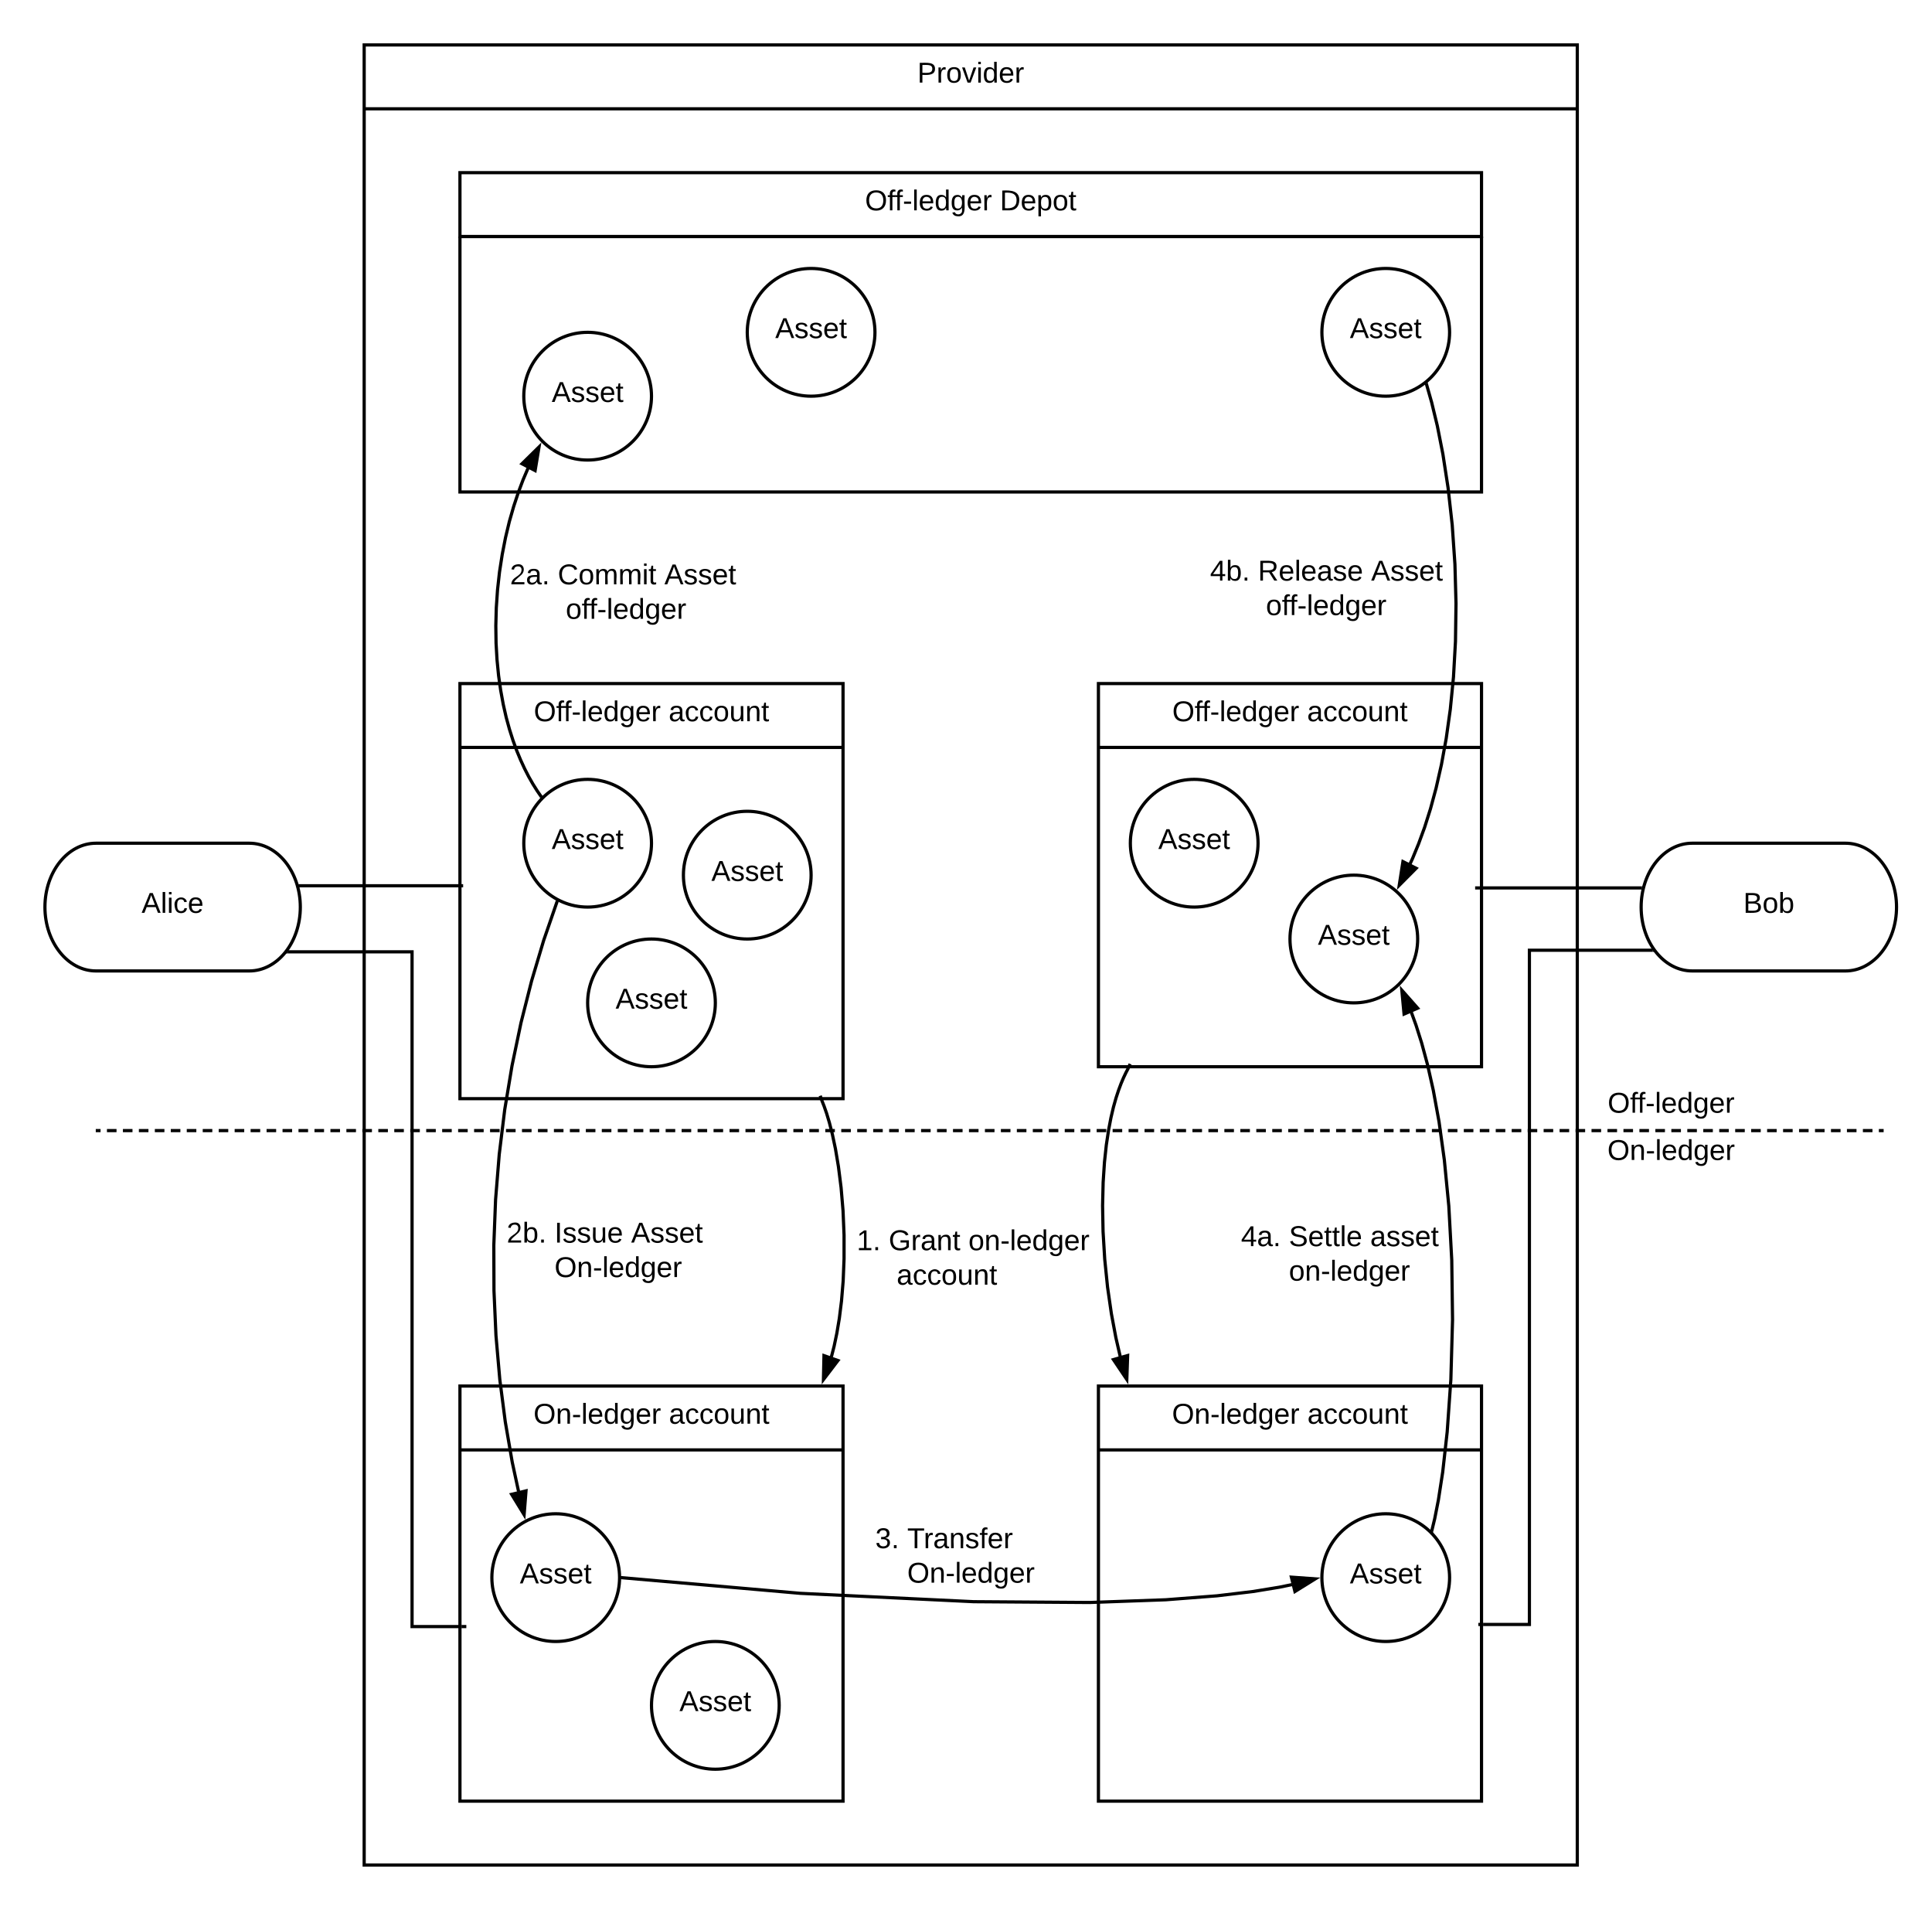 <svg xmlns="http://www.w3.org/2000/svg" xmlns:xlink="http://www.w3.org/1999/xlink" xmlns:lucid="lucid" width="1210.37" height="1196.3"><g transform="translate(0 0)" lucid:page-tab-id="0_0"><path d="M228.15 68.15v-40h760v40" fill="#fff"/><path d="M228.15 68.15v-40h760v40zM228.15 68.15v1100h760v-1100M228.15 68.15h760" stroke="#000" stroke-width="2" fill="none"/><use xlink:href="#a" transform="matrix(1,0,0,1,228.148,28.148) translate(346.575 23.6)"/><path d="M288.15 468.15v-40h240v40" fill="#fff"/><path d="M288.15 468.15v-40h240v40zM288.15 468.15v220h240v-220M288.15 468.15h240" stroke="#000" stroke-width="2" fill="none"/><use xlink:href="#b" transform="matrix(1,0,0,1,288.148,428.148) translate(46.25 23.6)"/><use xlink:href="#c" transform="matrix(1,0,0,1,288.148,428.148) translate(130.75 23.6)"/><path d="M688.15 468.15v-40h240v40" fill="#fff"/><path d="M688.15 468.15v-40h240v40zM688.15 468.15v200h240v-200M688.15 468.15h240" stroke="#000" stroke-width="2" fill="none"/><use xlink:href="#b" transform="matrix(1,0,0,1,688.148,428.148) translate(46.25 23.6)"/><use xlink:href="#c" transform="matrix(1,0,0,1,688.148,428.148) translate(130.75 23.6)"/><path d="M408.15 528.15c0 22.1-17.9 40-40 40s-40-17.9-40-40 17.9-40 40-40 40 17.9 40 40z" stroke="#000" stroke-width="2" fill="#fff"/><use xlink:href="#d" transform="matrix(1,0,0,1,333.148,493.148) translate(12.5 38.6)"/><path d="M448.15 628.15c0 22.1-17.9 40-40 40s-40-17.9-40-40 17.9-40 40-40 40 17.9 40 40z" stroke="#000" stroke-width="2" fill="#fff"/><use xlink:href="#d" transform="matrix(1,0,0,1,373.148,593.148) translate(12.5 38.6)"/><path d="M508.15 548.15c0 22.1-17.9 40-40 40s-40-17.9-40-40 17.9-40 40-40 40 17.9 40 40z" stroke="#000" stroke-width="2" fill="#fff"/><use xlink:href="#d" transform="matrix(1,0,0,1,433.148,513.148) translate(12.5 38.6)"/><path d="M288.15 908.15v-40h240v40" fill="#fff"/><path d="M288.15 908.15v-40h240v40zM288.15 908.15v220h240v-220M288.15 908.15h240" stroke="#000" stroke-width="2" fill="none"/><use xlink:href="#e" transform="matrix(1,0,0,1,288.148,868.148) translate(46.075 23.6)"/><use xlink:href="#c" transform="matrix(1,0,0,1,288.148,868.148) translate(130.925 23.6)"/><path d="M688.15 908.15v-40h240v40" fill="#fff"/><path d="M688.15 908.15v-40h240v40zM688.15 908.15v220h240v-220M688.15 908.15h240" stroke="#000" stroke-width="2" fill="none"/><use xlink:href="#e" transform="matrix(1,0,0,1,688.148,868.148) translate(46.075 23.6)"/><use xlink:href="#c" transform="matrix(1,0,0,1,688.148,868.148) translate(130.925 23.6)"/><path d="M388.15 988.15c0 22.1-17.9 40-40 40s-40-17.9-40-40 17.9-40 40-40 40 17.9 40 40z" stroke="#000" stroke-width="2" fill="#fff"/><use xlink:href="#d" transform="matrix(1,0,0,1,313.148,953.148) translate(12.5 38.6)"/><path d="M514.82 689.15l1.43 3.62 1.6 4.56 1.73 5.77 1.87 7.3 1.94 9.13 1.87 11.15 1.66 13.1 1.23 14.55.64 15.2v14.9l-.56 13.9-1.03 12.45-1.36 10.92-1.58 9.42-1.7 8.1-1.73 6.73M514.82 689.15l-.97-2.84" stroke="#000" stroke-width="2" fill="none"/><path d="M515.88 864.1l.33-15 8.76 3.06z" stroke="#000" stroke-width="2"/><use xlink:href="#f" transform="matrix(1,0,0,1,536.745,768.654) translate(0 14.4)"/><use xlink:href="#g" transform="matrix(1,0,0,1,536.745,768.654) translate(20 14.4)"/><use xlink:href="#h" transform="matrix(1,0,0,1,536.745,768.654) translate(69.95 14.4)"/><use xlink:href="#i" transform="matrix(1,0,0,1,536.745,768.654) translate(0 36)"/><use xlink:href="#c" transform="matrix(1,0,0,1,536.745,768.654) translate(25 36)"/><path d="M706.8 669.15l-1.44 2.76-1.5 3.16-1.53 3.62-1.56 4.18-1.6 4.85-1.6 5.68-1.57 6.65-1.5 7.83-1.4 9.23-1.17 10.86-.83 12.67-.35 14.53.3 16.2 1.04 17.3 1.77 17.5 2.4 16.64 2.8 14.95 2.73 11.87M706.8 669.15l1.22-2.75" stroke="#000" stroke-width="2" fill="none"/><path d="M705.93 864.04l-8.38-12.45 8.9-2.55z" stroke="#000" stroke-width="2"/><path d="M349.1 564.43l-8.5 24.6-7.57 25.4-6.63 26.17-5.62 26.88-4.57 27.5-3.44 28.04-2.3 28.4-1.1 28.54.1 28.48 1.25 28.12 2.4 27.47 3.43 26.5 4.35 25.26 3.97 18.38" stroke="#000" stroke-width="2" fill="none"/><path d="M349 563.27l1.33.63-.3.85-1.88-.65.38-1.12zM328.34 948.76l-7.83-12.8 9.02-2.15z"/><path d="M329.1 951.9l-10.16-16.58 11.7-2.8zm-7.02-15.28l5.5 9 .84-10.52z"/><use xlink:href="#j" transform="matrix(1,0,0,1,317.379,763.89) translate(0 14.4)"/><use xlink:href="#k" transform="matrix(1,0,0,1,317.379,763.89) translate(30 14.4)"/><use xlink:href="#l" transform="matrix(1,0,0,1,317.379,763.89) translate(78 14.4)"/><use xlink:href="#m" transform="matrix(1,0,0,1,317.379,763.89) translate(0 36)"/><use xlink:href="#n" transform="matrix(1,0,0,1,317.379,763.89) translate(30 36)"/><path d="M908.15 988.15c0 22.1-17.9 40-40 40s-40-17.9-40-40 17.9-40 40-40 40 17.9 40 40z" stroke="#000" stroke-width="2" fill="#fff"/><use xlink:href="#d" transform="matrix(1,0,0,1,833.148,953.148) translate(12.5 38.6)"/><path d="M389.15 988.15l112.23 9.83 108.6 5.24 72.7.5 47.6-1.7 32.16-2.48 22.62-2.7 16.46-2.7 7.93-1.63" stroke="#000" stroke-width="2" fill="none"/><path d="M389.24 987.15l-.18 2-.97-.1.05-.9-.04-1.1zM824 988.92l-12.74 7.92-2.22-9z"/><path d="M827.15 988.15l-16.53 10.26-2.88-11.66zm-15.24 7.1l8.96-5.55-10.5-.77z"/><use xlink:href="#o" transform="matrix(1,0,0,1,548.357,955.306) translate(0 14.4)"/><use xlink:href="#p" transform="matrix(1,0,0,1,548.357,955.306) translate(20 14.4)"/><use xlink:href="#q" transform="matrix(1,0,0,1,548.357,955.306) translate(0 36)"/><use xlink:href="#n" transform="matrix(1,0,0,1,548.357,955.306) translate(20 36)"/><path d="M288.15 148.15v-40h640v40" fill="#fff"/><path d="M288.15 148.15v-40h640v40z" stroke="#000" stroke-width="2" fill="none"/><path d="M288.15 148.15v160h640v-160M288.15 148.15h640" stroke="#000" stroke-width="2" fill="none"/><use xlink:href="#b" transform="matrix(1,0,0,1,288.148,108.148) translate(253.775 23.6)"/><use xlink:href="#r" transform="matrix(1,0,0,1,288.148,108.148) translate(338.275 23.6)"/><path d="M408.15 248.15c0 22.1-17.9 40-40 40s-40-17.9-40-40 17.9-40 40-40 40 17.9 40 40z" stroke="#000" stroke-width="2" fill="#fff"/><use xlink:href="#d" transform="matrix(1,0,0,1,333.148,213.148) translate(12.5 38.6)"/><path d="M548.15 208.15c0 22.1-17.9 40-40 40s-40-17.9-40-40 17.9-40 40-40 40 17.9 40 40z" stroke="#000" stroke-width="2" fill="#fff"/><use xlink:href="#d" transform="matrix(1,0,0,1,473.148,173.148) translate(12.5 38.6)"/><path d="M908.15 208.15c0 22.1-17.9 40-40 40s-40-17.9-40-40 17.9-40 40-40 40 17.9 40 40z" stroke="#000" stroke-width="2" fill="#fff"/><use xlink:href="#d" transform="matrix(1,0,0,1,833.148,173.148) translate(12.5 38.6)"/><path d="M339.2 499.2l-2.7-3.92-2.67-4.25-2.62-4.6-2.56-5-2.5-5.42-2.44-5.88-2.33-6.4-2.2-6.92-2.06-7.5-1.84-8.12-1.6-8.73-1.33-9.34-.98-9.92-.6-10.44-.15-10.86.3-11.16.77-11.28 1.25-11.23 1.7-10.98 2.07-10.6 2.4-10.03 2.7-9.4 2.88-8.7 3-7.98 3.1-7.26" stroke="#000" stroke-width="2" fill="none"/><path d="M340.47 499.38l-1.48 1.4-.66-1.04 1.7-1.06zM335.24 294.75l-8.23-4.27 10.7-10.52z"/><path d="M336 296.27l-10.67-5.54 13.86-13.65zm-7.3-6.04l5.78 3 1.73-10.4z"/><use xlink:href="#s" transform="matrix(1,0,0,1,319.436,351.588) translate(0 14.4)"/><use xlink:href="#t" transform="matrix(1,0,0,1,319.436,351.588) translate(30 14.4)"/><use xlink:href="#u" transform="matrix(1,0,0,1,319.436,351.588) translate(96.8 14.4)"/><use xlink:href="#v" transform="matrix(1,0,0,1,319.436,351.588) translate(0 36)"/><use xlink:href="#w" transform="matrix(1,0,0,1,319.436,351.588) translate(35 36)"/><path d="M788.15 528.15c0 22.1-17.9 40-40 40s-40-17.9-40-40 17.9-40 40-40 40 17.9 40 40z" stroke="#000" stroke-width="2" fill="#fff"/><use xlink:href="#d" transform="matrix(1,0,0,1,713.148,493.148) translate(12.5 38.6)"/><path d="M888.15 588.15c0 22.1-17.9 40-40 40s-40-17.9-40-40 17.9-40 40-40 40 17.9 40 40z" stroke="#000" stroke-width="2" fill="#fff"/><use xlink:href="#d" transform="matrix(1,0,0,1,813.148,553.148) translate(12.5 38.6)"/><path d="M488.15 1068.15c0 22.1-17.9 40-40 40s-40-17.9-40-40 17.9-40 40-40 40 17.9 40 40z" stroke="#000" stroke-width="2" fill="#fff"/><use xlink:href="#d" transform="matrix(1,0,0,1,413.148,1033.148) translate(12.5 38.6)"/><path d="M896.94 959.04l1.9-7.87 2.3-11.72 2.7-17.48 2.8-25.1 2.3-32.8L910 826.6l-.5-37.4-1.84-33.78-2.8-28.84-3.32-23.95-3.6-19.7-3.65-16.2-3.63-13.4-3.53-11.16-2.97-8.2" stroke="#000" stroke-width="2" fill="none"/><path d="M897.92 959.26l-.4 1.84-1.67-1.76.12-.52zM888.14 631.47l-8.5 3.67-1.4-14.93z"/><path d="M889.8 631.84l-11.04 4.77-1.82-19.36zm-9.3 1.84l5.98-2.58-6.97-7.92z"/><use xlink:href="#x" transform="matrix(1,0,0,1,777.468,766.112) translate(0 14.4)"/><use xlink:href="#y" transform="matrix(1,0,0,1,777.468,766.112) translate(30 14.4)"/><use xlink:href="#z" transform="matrix(1,0,0,1,777.468,766.112) translate(80.95 14.4)"/><use xlink:href="#m" transform="matrix(1,0,0,1,777.468,766.112) translate(0 36)"/><use xlink:href="#A" transform="matrix(1,0,0,1,777.468,766.112) translate(30 36)"/><path d="M893.56 240.26L896.9 252l3.55 14.68 3.52 17.88 3.22 20.93 2.6 23.28 1.7 24.6.68 24.66-.34 23.77-1.24 22.2-2 20.3-2.57 18.3-3 16.38-3.32 14.6-3.53 13.03-3.68 11.62-3.8 10.37-3.82 9.28-1.5 3.23" stroke="#000" stroke-width="2" fill="none"/><path d="M894.53 240l-1.93.53-.2-.67 1.37-1 .35-.33zM887.2 543.85l-10.6 10.63 2.33-14.82z"/><path d="M888.87 543.58l-13.72 13.8 3-19.23zm-10.8 8l7.45-7.46-5.82-2.95z"/><g><use xlink:href="#B" transform="matrix(1,0,0,1,758.077,349.259) translate(0 14.4)"/><use xlink:href="#C" transform="matrix(1,0,0,1,758.077,349.259) translate(30 14.4)"/><use xlink:href="#l" transform="matrix(1,0,0,1,758.077,349.259) translate(100.9 14.4)"/><use xlink:href="#v" transform="matrix(1,0,0,1,758.077,349.259) translate(0 36)"/><use xlink:href="#w" transform="matrix(1,0,0,1,758.077,349.259) translate(35 36)"/></g><path d="M60 708.15h1120" fill="none"/><path d="M60 708.15h3m4 0h6m4 0h6m4 0h6m4 0h6m4 0h6m4 0h6m4 0h6m4 0h6m4 0h6m4 0h6m4 0h6m4 0h6m4 0h6m4 0h6m4 0h6m4 0h6m4 0h6m4 0h6m4 0h6m4 0h6m4 0h6m4 0h6m4 0h6m4 0h6m4 0h6m4 0h6m4 0h6m4 0h6m4 0h6m4 0h6m4 0h6m4 0h6m4 0h6m4 0h6m4 0h6m4 0h6m4 0h6m4 0h6m4 0h6m4 0h6m4 0h6m4 0h6m4 0h6m4 0h6m4 0h6m4 0h6m4 0h6m4 0h6m4 0h6m4 0h6m4 0h6m4 0h6m4 0h6m4 0h6m4 0h6m4 0h6m4 0h6m4 0h6m4 0h6m4 0h6m4 0h6m4 0h6m4 0h6m4 0h6m4 0h6m4 0h6m4 0h6m4 0h6m4 0h6m4 0h6m4 0h6m4 0h6m4 0h6m4 0h6m4 0h6m4 0h6m4 0h6m4 0h6m4 0h6m4 0h6m4 0h6m4 0h6m4 0h6m4 0h6m4 0h6m4 0h6m4 0h6m4 0h6m4 0h6m4 0h6m4 0h6m4 0h6m4 0h6m4 0h6m4 0h6m4 0h6m4 0h6m4 0h6m4 0h6m4 0h6m4 0h6m4 0h6m4 0h6m4 0h6m4 0h6m4 0h6m4 0h6m4 0h6m4 0h6m4 0h6m4 0h6m4 0h3" stroke="#000" stroke-width="2" fill="none"/><g><use xlink:href="#D" transform="matrix(1,0,0,1,1007.176,682.548) translate(0 14.4)"/></g><g><use xlink:href="#E" transform="matrix(1,0,0,1,1007.001,712.148) translate(0 14.4)"/></g><path d="M156.15 528.15c17.67 0 32 17.9 32 40s-14.33 40-32 40h-96c-17.67 0-32-17.9-32-40s14.33-40 32-40z" stroke="#000" stroke-width="2" fill="#fff"/><g><use xlink:href="#F" transform="matrix(1,0,0,1,33.148,533.148) translate(55.55 38.6)"/></g><path d="M187.27 554.8h99.88" stroke="#000" stroke-width="2" fill="none"/><path d="M187.27 555.8h-.77l-.52-2h1.3z"/><path d="M287.15 554.8h3M180.2 596.18h77.95v422.63h31" stroke="#000" stroke-width="2" fill="none"/><path d="M180.2 597.18h-2.13l1.64-2h.5z"/><path d="M289.15 1018.8h3" stroke="#000" stroke-width="2" fill="none"/><path d="M1156.15 528.15c17.67 0 32 17.9 32 40s-14.33 40-32 40h-96c-17.67 0-32-17.9-32-40s14.33-40 32-40z" stroke="#000" stroke-width="2" fill="#fff"/><g><use xlink:href="#G" transform="matrix(1,0,0,1,1033.148,533.148) translate(59 38.6)"/></g><path d="M1028.6 556.15H927.16" stroke="#000" stroke-width="2" fill="none"/><path d="M1029.66 555.97l-.22 1.18h-.83v-2h1.32z"/><path d="M927.15 556.15h-3M1035.4 595.18h-77.25v422.3h-29" stroke="#000" stroke-width="2" fill="none"/><path d="M1037.4 596.18h-2v-2h.52z"/><path d="M929.15 1017.48h-3" stroke="#000" stroke-width="2" fill="none"/><defs><path d="M30-248c87 1 191-15 191 75 0 78-77 80-158 76V0H30v-248zm33 125c57 0 124 11 124-50 0-59-68-47-124-48v98" id="H"/><path d="M114-163C36-179 61-72 57 0H25l-1-190h30c1 12-1 29 2 39 6-27 23-49 58-41v29" id="I"/><path d="M100-194c62-1 85 37 85 99 1 63-27 99-86 99S16-35 15-95c0-66 28-99 85-99zM99-20c44 1 53-31 53-75 0-43-8-75-51-75s-53 32-53 75 10 74 51 75" id="J"/><path d="M108 0H70L1-190h34L89-25l56-165h34" id="K"/><path d="M24-231v-30h32v30H24zM24 0v-190h32V0H24" id="L"/><path d="M85-194c31 0 48 13 60 33l-1-100h32l1 261h-30c-2-10 0-23-3-31C134-8 116 4 85 4 32 4 16-35 15-94c0-66 23-100 70-100zm9 24c-40 0-46 34-46 75 0 40 6 74 45 74 42 0 51-32 51-76 0-42-9-74-50-73" id="M"/><path d="M100-194c63 0 86 42 84 106H49c0 40 14 67 53 68 26 1 43-12 49-29l28 8c-11 28-37 45-77 45C44 4 14-33 15-96c1-61 26-98 85-98zm52 81c6-60-76-77-97-28-3 7-6 17-6 28h103" id="N"/><g id="a"><use transform="matrix(0.05,0,0,0.05,0,0)" xlink:href="#H"/><use transform="matrix(0.05,0,0,0.05,12,0)" xlink:href="#I"/><use transform="matrix(0.05,0,0,0.05,17.95,0)" xlink:href="#J"/><use transform="matrix(0.05,0,0,0.05,27.95,0)" xlink:href="#K"/><use transform="matrix(0.05,0,0,0.05,36.95,0)" xlink:href="#L"/><use transform="matrix(0.05,0,0,0.05,40.9,0)" xlink:href="#M"/><use transform="matrix(0.05,0,0,0.05,50.9,0)" xlink:href="#N"/><use transform="matrix(0.05,0,0,0.05,60.9,0)" xlink:href="#I"/></g><path d="M140-251c81 0 123 46 123 126C263-46 219 4 140 4 59 4 17-45 17-125s42-126 123-126zm0 227c63 0 89-41 89-101s-29-99-89-99c-61 0-89 39-89 99S79-25 140-24" id="O"/><path d="M101-234c-31-9-42 10-38 44h38v23H63V0H32v-167H5v-23h27c-7-52 17-82 69-68v24" id="P"/><path d="M16-82v-28h88v28H16" id="Q"/><path d="M24 0v-261h32V0H24" id="R"/><path d="M177-190C167-65 218 103 67 71c-23-6-38-20-44-43l32-5c15 47 100 32 89-28v-30C133-14 115 1 83 1 29 1 15-40 15-95c0-56 16-97 71-98 29-1 48 16 59 35 1-10 0-23 2-32h30zM94-22c36 0 50-32 50-73 0-42-14-75-50-75-39 0-46 34-46 75s6 73 46 73" id="S"/><g id="b"><use transform="matrix(0.05,0,0,0.05,0,0)" xlink:href="#O"/><use transform="matrix(0.05,0,0,0.05,14,0)" xlink:href="#P"/><use transform="matrix(0.05,0,0,0.05,18.65,0)" xlink:href="#P"/><use transform="matrix(0.05,0,0,0.05,23.65,0)" xlink:href="#Q"/><use transform="matrix(0.05,0,0,0.05,29.6,0)" xlink:href="#R"/><use transform="matrix(0.05,0,0,0.05,33.55,0)" xlink:href="#N"/><use transform="matrix(0.05,0,0,0.05,43.55,0)" xlink:href="#M"/><use transform="matrix(0.05,0,0,0.05,53.55,0)" xlink:href="#S"/><use transform="matrix(0.05,0,0,0.05,63.55,0)" xlink:href="#N"/><use transform="matrix(0.05,0,0,0.05,73.55,0)" xlink:href="#I"/></g><path d="M141-36C126-15 110 5 73 4 37 3 15-17 15-53c-1-64 63-63 125-63 3-35-9-54-41-54-24 1-41 7-42 31l-33-3c5-37 33-52 76-52 45 0 72 20 72 64v82c-1 20 7 32 28 27v20c-31 9-61-2-59-35zM48-53c0 20 12 33 32 33 41-3 63-29 60-74-43 2-92-5-92 41" id="T"/><path d="M96-169c-40 0-48 33-48 73s9 75 48 75c24 0 41-14 43-38l32 2c-6 37-31 61-74 61-59 0-76-41-82-99-10-93 101-131 147-64 4 7 5 14 7 22l-32 3c-4-21-16-35-41-35" id="U"/><path d="M84 4C-5 8 30-112 23-190h32v120c0 31 7 50 39 49 72-2 45-101 50-169h31l1 190h-30c-1-10 1-25-2-33-11 22-28 36-60 37" id="V"/><path d="M117-194c89-4 53 116 60 194h-32v-121c0-31-8-49-39-48C34-167 62-67 57 0H25l-1-190h30c1 10-1 24 2 32 11-22 29-35 61-36" id="W"/><path d="M59-47c-2 24 18 29 38 22v24C64 9 27 4 27-40v-127H5v-23h24l9-43h21v43h35v23H59v120" id="X"/><g id="c"><use transform="matrix(0.05,0,0,0.05,0,0)" xlink:href="#T"/><use transform="matrix(0.05,0,0,0.05,10,0)" xlink:href="#U"/><use transform="matrix(0.05,0,0,0.05,19,0)" xlink:href="#U"/><use transform="matrix(0.05,0,0,0.05,28,0)" xlink:href="#J"/><use transform="matrix(0.05,0,0,0.05,38,0)" xlink:href="#V"/><use transform="matrix(0.05,0,0,0.05,48,0)" xlink:href="#W"/><use transform="matrix(0.05,0,0,0.05,58,0)" xlink:href="#X"/></g><path d="M205 0l-28-72H64L36 0H1l101-248h38L239 0h-34zm-38-99l-47-123c-12 45-31 82-46 123h93" id="Y"/><path d="M135-143c-3-34-86-38-87 0 15 53 115 12 119 90S17 21 10-45l28-5c4 36 97 45 98 0-10-56-113-15-118-90-4-57 82-63 122-42 12 7 21 19 24 35" id="Z"/><g id="d"><use transform="matrix(0.05,0,0,0.05,0,0)" xlink:href="#Y"/><use transform="matrix(0.05,0,0,0.05,12,0)" xlink:href="#Z"/><use transform="matrix(0.05,0,0,0.05,21,0)" xlink:href="#Z"/><use transform="matrix(0.05,0,0,0.05,30,0)" xlink:href="#N"/><use transform="matrix(0.05,0,0,0.05,40,0)" xlink:href="#X"/></g><g id="e"><use transform="matrix(0.05,0,0,0.05,0,0)" xlink:href="#O"/><use transform="matrix(0.05,0,0,0.05,14,0)" xlink:href="#W"/><use transform="matrix(0.05,0,0,0.05,24,0)" xlink:href="#Q"/><use transform="matrix(0.05,0,0,0.05,29.95,0)" xlink:href="#R"/><use transform="matrix(0.05,0,0,0.05,33.9,0)" xlink:href="#N"/><use transform="matrix(0.05,0,0,0.05,43.9,0)" xlink:href="#M"/><use transform="matrix(0.05,0,0,0.05,53.9,0)" xlink:href="#S"/><use transform="matrix(0.05,0,0,0.05,63.9,0)" xlink:href="#N"/><use transform="matrix(0.05,0,0,0.05,73.9,0)" xlink:href="#I"/></g><path d="M27 0v-27h64v-190l-56 39v-29l58-41h29v221h61V0H27" id="aa"/><path d="M33 0v-38h34V0H33" id="ab"/><g id="f"><use transform="matrix(0.05,0,0,0.05,0,0)" xlink:href="#aa"/><use transform="matrix(0.05,0,0,0.05,10,0)" xlink:href="#ab"/></g><path d="M143 4C61 4 22-44 18-125c-5-107 100-154 193-111 17 8 29 25 37 43l-32 9c-13-25-37-40-76-40-61 0-88 39-88 99 0 61 29 100 91 101 35 0 62-11 79-27v-45h-74v-28h105v86C228-13 192 4 143 4" id="ac"/><g id="g"><use transform="matrix(0.05,0,0,0.05,0,0)" xlink:href="#ac"/><use transform="matrix(0.05,0,0,0.05,14,0)" xlink:href="#I"/><use transform="matrix(0.05,0,0,0.05,19.95,0)" xlink:href="#T"/><use transform="matrix(0.05,0,0,0.05,29.95,0)" xlink:href="#W"/><use transform="matrix(0.05,0,0,0.05,39.95,0)" xlink:href="#X"/></g><g id="h"><use transform="matrix(0.05,0,0,0.05,0,0)" xlink:href="#J"/><use transform="matrix(0.05,0,0,0.05,10,0)" xlink:href="#W"/><use transform="matrix(0.05,0,0,0.05,20,0)" xlink:href="#Q"/><use transform="matrix(0.05,0,0,0.05,25.95,0)" xlink:href="#R"/><use transform="matrix(0.05,0,0,0.05,29.9,0)" xlink:href="#N"/><use transform="matrix(0.05,0,0,0.05,39.9,0)" xlink:href="#M"/><use transform="matrix(0.05,0,0,0.05,49.9,0)" xlink:href="#S"/><use transform="matrix(0.05,0,0,0.05,59.9,0)" xlink:href="#N"/><use transform="matrix(0.05,0,0,0.05,69.9,0)" xlink:href="#I"/></g><path d="M101-251c82-7 93 87 43 132L82-64C71-53 59-42 53-27h129V0H18c2-99 128-94 128-182 0-28-16-43-45-43s-46 15-49 41l-32-3c6-41 34-60 81-64" id="ad"/><path d="M115-194c53 0 69 39 70 98 0 66-23 100-70 100C84 3 66-7 56-30L54 0H23l1-261h32v101c10-23 28-34 59-34zm-8 174c40 0 45-34 45-75 0-40-5-75-45-74-42 0-51 32-51 76 0 43 10 73 51 73" id="ae"/><g id="j"><use transform="matrix(0.05,0,0,0.05,0,0)" xlink:href="#ad"/><use transform="matrix(0.05,0,0,0.05,10,0)" xlink:href="#ae"/><use transform="matrix(0.05,0,0,0.05,20,0)" xlink:href="#ab"/></g><path d="M33 0v-248h34V0H33" id="af"/><g id="k"><use transform="matrix(0.05,0,0,0.05,0,0)" xlink:href="#af"/><use transform="matrix(0.05,0,0,0.05,5,0)" xlink:href="#Z"/><use transform="matrix(0.05,0,0,0.05,14,0)" xlink:href="#Z"/><use transform="matrix(0.05,0,0,0.05,23,0)" xlink:href="#V"/><use transform="matrix(0.05,0,0,0.05,33,0)" xlink:href="#N"/></g><g id="l"><use transform="matrix(0.05,0,0,0.05,0,0)" xlink:href="#Y"/><use transform="matrix(0.05,0,0,0.05,12,0)" xlink:href="#Z"/><use transform="matrix(0.05,0,0,0.05,21,0)" xlink:href="#Z"/><use transform="matrix(0.05,0,0,0.05,30,0)" xlink:href="#N"/><use transform="matrix(0.05,0,0,0.05,40,0)" xlink:href="#X"/></g><g id="n"><use transform="matrix(0.05,0,0,0.05,0,0)" xlink:href="#O"/><use transform="matrix(0.05,0,0,0.05,14,0)" xlink:href="#W"/><use transform="matrix(0.05,0,0,0.05,24,0)" xlink:href="#Q"/><use transform="matrix(0.05,0,0,0.05,29.95,0)" xlink:href="#R"/><use transform="matrix(0.05,0,0,0.05,33.9,0)" xlink:href="#N"/><use transform="matrix(0.05,0,0,0.05,43.9,0)" xlink:href="#M"/><use transform="matrix(0.05,0,0,0.05,53.9,0)" xlink:href="#S"/><use transform="matrix(0.05,0,0,0.05,63.9,0)" xlink:href="#N"/><use transform="matrix(0.05,0,0,0.05,73.9,0)" xlink:href="#I"/></g><path d="M126-127c33 6 58 20 58 59 0 88-139 92-164 29-3-8-5-16-6-25l32-3c6 27 21 44 54 44 32 0 52-15 52-46 0-38-36-46-79-43v-28c39 1 72-4 72-42 0-27-17-43-46-43-28 0-47 15-49 41l-32-3c6-42 35-63 81-64 48-1 79 21 79 65 0 36-21 52-52 59" id="ag"/><g id="o"><use transform="matrix(0.05,0,0,0.05,0,0)" xlink:href="#ag"/><use transform="matrix(0.05,0,0,0.05,10,0)" xlink:href="#ab"/></g><path d="M127-220V0H93v-220H8v-28h204v28h-85" id="ah"/><g id="p"><use transform="matrix(0.05,0,0,0.05,0,0)" xlink:href="#ah"/><use transform="matrix(0.05,0,0,0.05,10.3,0)" xlink:href="#I"/><use transform="matrix(0.05,0,0,0.05,16.25,0)" xlink:href="#T"/><use transform="matrix(0.05,0,0,0.05,26.25,0)" xlink:href="#W"/><use transform="matrix(0.05,0,0,0.05,36.25,0)" xlink:href="#Z"/><use transform="matrix(0.05,0,0,0.05,45.25,0)" xlink:href="#P"/><use transform="matrix(0.05,0,0,0.05,50.25,0)" xlink:href="#N"/><use transform="matrix(0.05,0,0,0.05,60.25,0)" xlink:href="#I"/></g><path d="M30-248c118-7 216 8 213 122C240-48 200 0 122 0H30v-248zM63-27c89 8 146-16 146-99s-60-101-146-95v194" id="ai"/><path d="M115-194c55 1 70 41 70 98S169 2 115 4C84 4 66-9 55-30l1 105H24l-1-265h31l2 30c10-21 28-34 59-34zm-8 174c40 0 45-34 45-75s-6-73-45-74c-42 0-51 32-51 76 0 43 10 73 51 73" id="aj"/><g id="r"><use transform="matrix(0.05,0,0,0.05,0,0)" xlink:href="#ai"/><use transform="matrix(0.05,0,0,0.05,12.95,0)" xlink:href="#N"/><use transform="matrix(0.05,0,0,0.05,22.95,0)" xlink:href="#aj"/><use transform="matrix(0.05,0,0,0.05,32.95,0)" xlink:href="#J"/><use transform="matrix(0.05,0,0,0.05,42.95,0)" xlink:href="#X"/></g><g id="s"><use transform="matrix(0.05,0,0,0.05,0,0)" xlink:href="#ad"/><use transform="matrix(0.05,0,0,0.05,10,0)" xlink:href="#T"/><use transform="matrix(0.05,0,0,0.05,20,0)" xlink:href="#ab"/></g><path d="M212-179c-10-28-35-45-73-45-59 0-87 40-87 99 0 60 29 101 89 101 43 0 62-24 78-52l27 14C228-24 195 4 139 4 59 4 22-46 18-125c-6-104 99-153 187-111 19 9 31 26 39 46" id="ak"/><path d="M210-169c-67 3-38 105-44 169h-31v-121c0-29-5-50-35-48C34-165 62-65 56 0H25l-1-190h30c1 10-1 24 2 32 10-44 99-50 107 0 11-21 27-35 58-36 85-2 47 119 55 194h-31v-121c0-29-5-49-35-48" id="al"/><g id="t"><use transform="matrix(0.05,0,0,0.05,0,0)" xlink:href="#ak"/><use transform="matrix(0.05,0,0,0.05,12.95,0)" xlink:href="#J"/><use transform="matrix(0.05,0,0,0.05,22.95,0)" xlink:href="#al"/><use transform="matrix(0.05,0,0,0.05,37.9,0)" xlink:href="#al"/><use transform="matrix(0.05,0,0,0.05,52.85,0)" xlink:href="#L"/><use transform="matrix(0.05,0,0,0.05,56.8,0)" xlink:href="#X"/></g><g id="u"><use transform="matrix(0.05,0,0,0.05,0,0)" xlink:href="#Y"/><use transform="matrix(0.05,0,0,0.05,12,0)" xlink:href="#Z"/><use transform="matrix(0.05,0,0,0.05,21,0)" xlink:href="#Z"/><use transform="matrix(0.05,0,0,0.05,30,0)" xlink:href="#N"/><use transform="matrix(0.05,0,0,0.05,40,0)" xlink:href="#X"/></g><g id="w"><use transform="matrix(0.05,0,0,0.05,0,0)" xlink:href="#J"/><use transform="matrix(0.05,0,0,0.05,10,0)" xlink:href="#P"/><use transform="matrix(0.05,0,0,0.05,14.65,0)" xlink:href="#P"/><use transform="matrix(0.05,0,0,0.05,19.65,0)" xlink:href="#Q"/><use transform="matrix(0.05,0,0,0.05,25.6,0)" xlink:href="#R"/><use transform="matrix(0.05,0,0,0.05,29.55,0)" xlink:href="#N"/><use transform="matrix(0.05,0,0,0.05,39.55,0)" xlink:href="#M"/><use transform="matrix(0.05,0,0,0.05,49.55,0)" xlink:href="#S"/><use transform="matrix(0.05,0,0,0.05,59.55,0)" xlink:href="#N"/><use transform="matrix(0.05,0,0,0.05,69.55,0)" xlink:href="#I"/></g><path d="M155-56V0h-30v-56H8v-25l114-167h33v167h35v25h-35zm-30-156c-27 46-58 90-88 131h88v-131" id="am"/><g id="x"><use transform="matrix(0.05,0,0,0.05,0,0)" xlink:href="#am"/><use transform="matrix(0.05,0,0,0.05,10,0)" xlink:href="#T"/><use transform="matrix(0.05,0,0,0.05,20,0)" xlink:href="#ab"/></g><path d="M185-189c-5-48-123-54-124 2 14 75 158 14 163 119 3 78-121 87-175 55-17-10-28-26-33-46l33-7c5 56 141 63 141-1 0-78-155-14-162-118-5-82 145-84 179-34 5 7 8 16 11 25" id="an"/><g id="y"><use transform="matrix(0.05,0,0,0.05,0,0)" xlink:href="#an"/><use transform="matrix(0.05,0,0,0.05,12,0)" xlink:href="#N"/><use transform="matrix(0.05,0,0,0.05,22,0)" xlink:href="#X"/><use transform="matrix(0.05,0,0,0.05,27,0)" xlink:href="#X"/><use transform="matrix(0.05,0,0,0.05,32,0)" xlink:href="#R"/><use transform="matrix(0.05,0,0,0.05,35.95,0)" xlink:href="#N"/></g><g id="z"><use transform="matrix(0.05,0,0,0.05,0,0)" xlink:href="#T"/><use transform="matrix(0.05,0,0,0.05,10,0)" xlink:href="#Z"/><use transform="matrix(0.05,0,0,0.05,19,0)" xlink:href="#Z"/><use transform="matrix(0.05,0,0,0.05,28,0)" xlink:href="#N"/><use transform="matrix(0.05,0,0,0.05,38,0)" xlink:href="#X"/></g><g id="A"><use transform="matrix(0.05,0,0,0.05,0,0)" xlink:href="#J"/><use transform="matrix(0.05,0,0,0.05,10,0)" xlink:href="#W"/><use transform="matrix(0.05,0,0,0.05,20,0)" xlink:href="#Q"/><use transform="matrix(0.05,0,0,0.05,25.95,0)" xlink:href="#R"/><use transform="matrix(0.05,0,0,0.05,29.9,0)" xlink:href="#N"/><use transform="matrix(0.05,0,0,0.05,39.9,0)" xlink:href="#M"/><use transform="matrix(0.05,0,0,0.05,49.9,0)" xlink:href="#S"/><use transform="matrix(0.05,0,0,0.05,59.9,0)" xlink:href="#N"/><use transform="matrix(0.05,0,0,0.05,69.9,0)" xlink:href="#I"/></g><g id="B"><use transform="matrix(0.05,0,0,0.05,0,0)" xlink:href="#am"/><use transform="matrix(0.05,0,0,0.05,10,0)" xlink:href="#ae"/><use transform="matrix(0.05,0,0,0.05,20,0)" xlink:href="#ab"/></g><path d="M233-177c-1 41-23 64-60 70L243 0h-38l-65-103H63V0H30v-248c88 3 205-21 203 71zM63-129c60-2 137 13 137-47 0-61-80-42-137-45v92" id="ao"/><g id="C"><use transform="matrix(0.05,0,0,0.05,0,0)" xlink:href="#ao"/><use transform="matrix(0.05,0,0,0.05,12.95,0)" xlink:href="#N"/><use transform="matrix(0.05,0,0,0.05,22.95,0)" xlink:href="#R"/><use transform="matrix(0.05,0,0,0.05,26.9,0)" xlink:href="#N"/><use transform="matrix(0.05,0,0,0.05,36.9,0)" xlink:href="#T"/><use transform="matrix(0.05,0,0,0.05,46.9,0)" xlink:href="#Z"/><use transform="matrix(0.05,0,0,0.05,55.9,0)" xlink:href="#N"/></g><g id="D"><use transform="matrix(0.05,0,0,0.05,0,0)" xlink:href="#O"/><use transform="matrix(0.05,0,0,0.05,14,0)" xlink:href="#P"/><use transform="matrix(0.05,0,0,0.05,18.65,0)" xlink:href="#P"/><use transform="matrix(0.05,0,0,0.05,23.65,0)" xlink:href="#Q"/><use transform="matrix(0.05,0,0,0.05,29.6,0)" xlink:href="#R"/><use transform="matrix(0.05,0,0,0.05,33.55,0)" xlink:href="#N"/><use transform="matrix(0.05,0,0,0.05,43.55,0)" xlink:href="#M"/><use transform="matrix(0.05,0,0,0.05,53.55,0)" xlink:href="#S"/><use transform="matrix(0.05,0,0,0.05,63.55,0)" xlink:href="#N"/><use transform="matrix(0.05,0,0,0.05,73.55,0)" xlink:href="#I"/></g><g id="E"><use transform="matrix(0.05,0,0,0.05,0,0)" xlink:href="#O"/><use transform="matrix(0.05,0,0,0.05,14,0)" xlink:href="#W"/><use transform="matrix(0.05,0,0,0.05,24,0)" xlink:href="#Q"/><use transform="matrix(0.05,0,0,0.05,29.95,0)" xlink:href="#R"/><use transform="matrix(0.05,0,0,0.05,33.9,0)" xlink:href="#N"/><use transform="matrix(0.05,0,0,0.05,43.9,0)" xlink:href="#M"/><use transform="matrix(0.05,0,0,0.05,53.9,0)" xlink:href="#S"/><use transform="matrix(0.05,0,0,0.05,63.9,0)" xlink:href="#N"/><use transform="matrix(0.05,0,0,0.05,73.9,0)" xlink:href="#I"/></g><g id="F"><use transform="matrix(0.05,0,0,0.05,0,0)" xlink:href="#Y"/><use transform="matrix(0.05,0,0,0.05,12,0)" xlink:href="#R"/><use transform="matrix(0.05,0,0,0.05,15.95,0)" xlink:href="#L"/><use transform="matrix(0.05,0,0,0.05,19.9,0)" xlink:href="#U"/><use transform="matrix(0.05,0,0,0.05,28.9,0)" xlink:href="#N"/></g><path d="M160-131c35 5 61 23 61 61C221 17 115-2 30 0v-248c76 3 177-17 177 60 0 33-19 50-47 57zm-97-11c50-1 110 9 110-42 0-47-63-36-110-37v79zm0 115c55-2 124 14 124-45 0-56-70-42-124-44v89" id="ap"/><g id="G"><use transform="matrix(0.05,0,0,0.05,0,0)" xlink:href="#ap"/><use transform="matrix(0.05,0,0,0.05,12,0)" xlink:href="#J"/><use transform="matrix(0.05,0,0,0.05,22,0)" xlink:href="#ae"/></g></defs></g></svg>